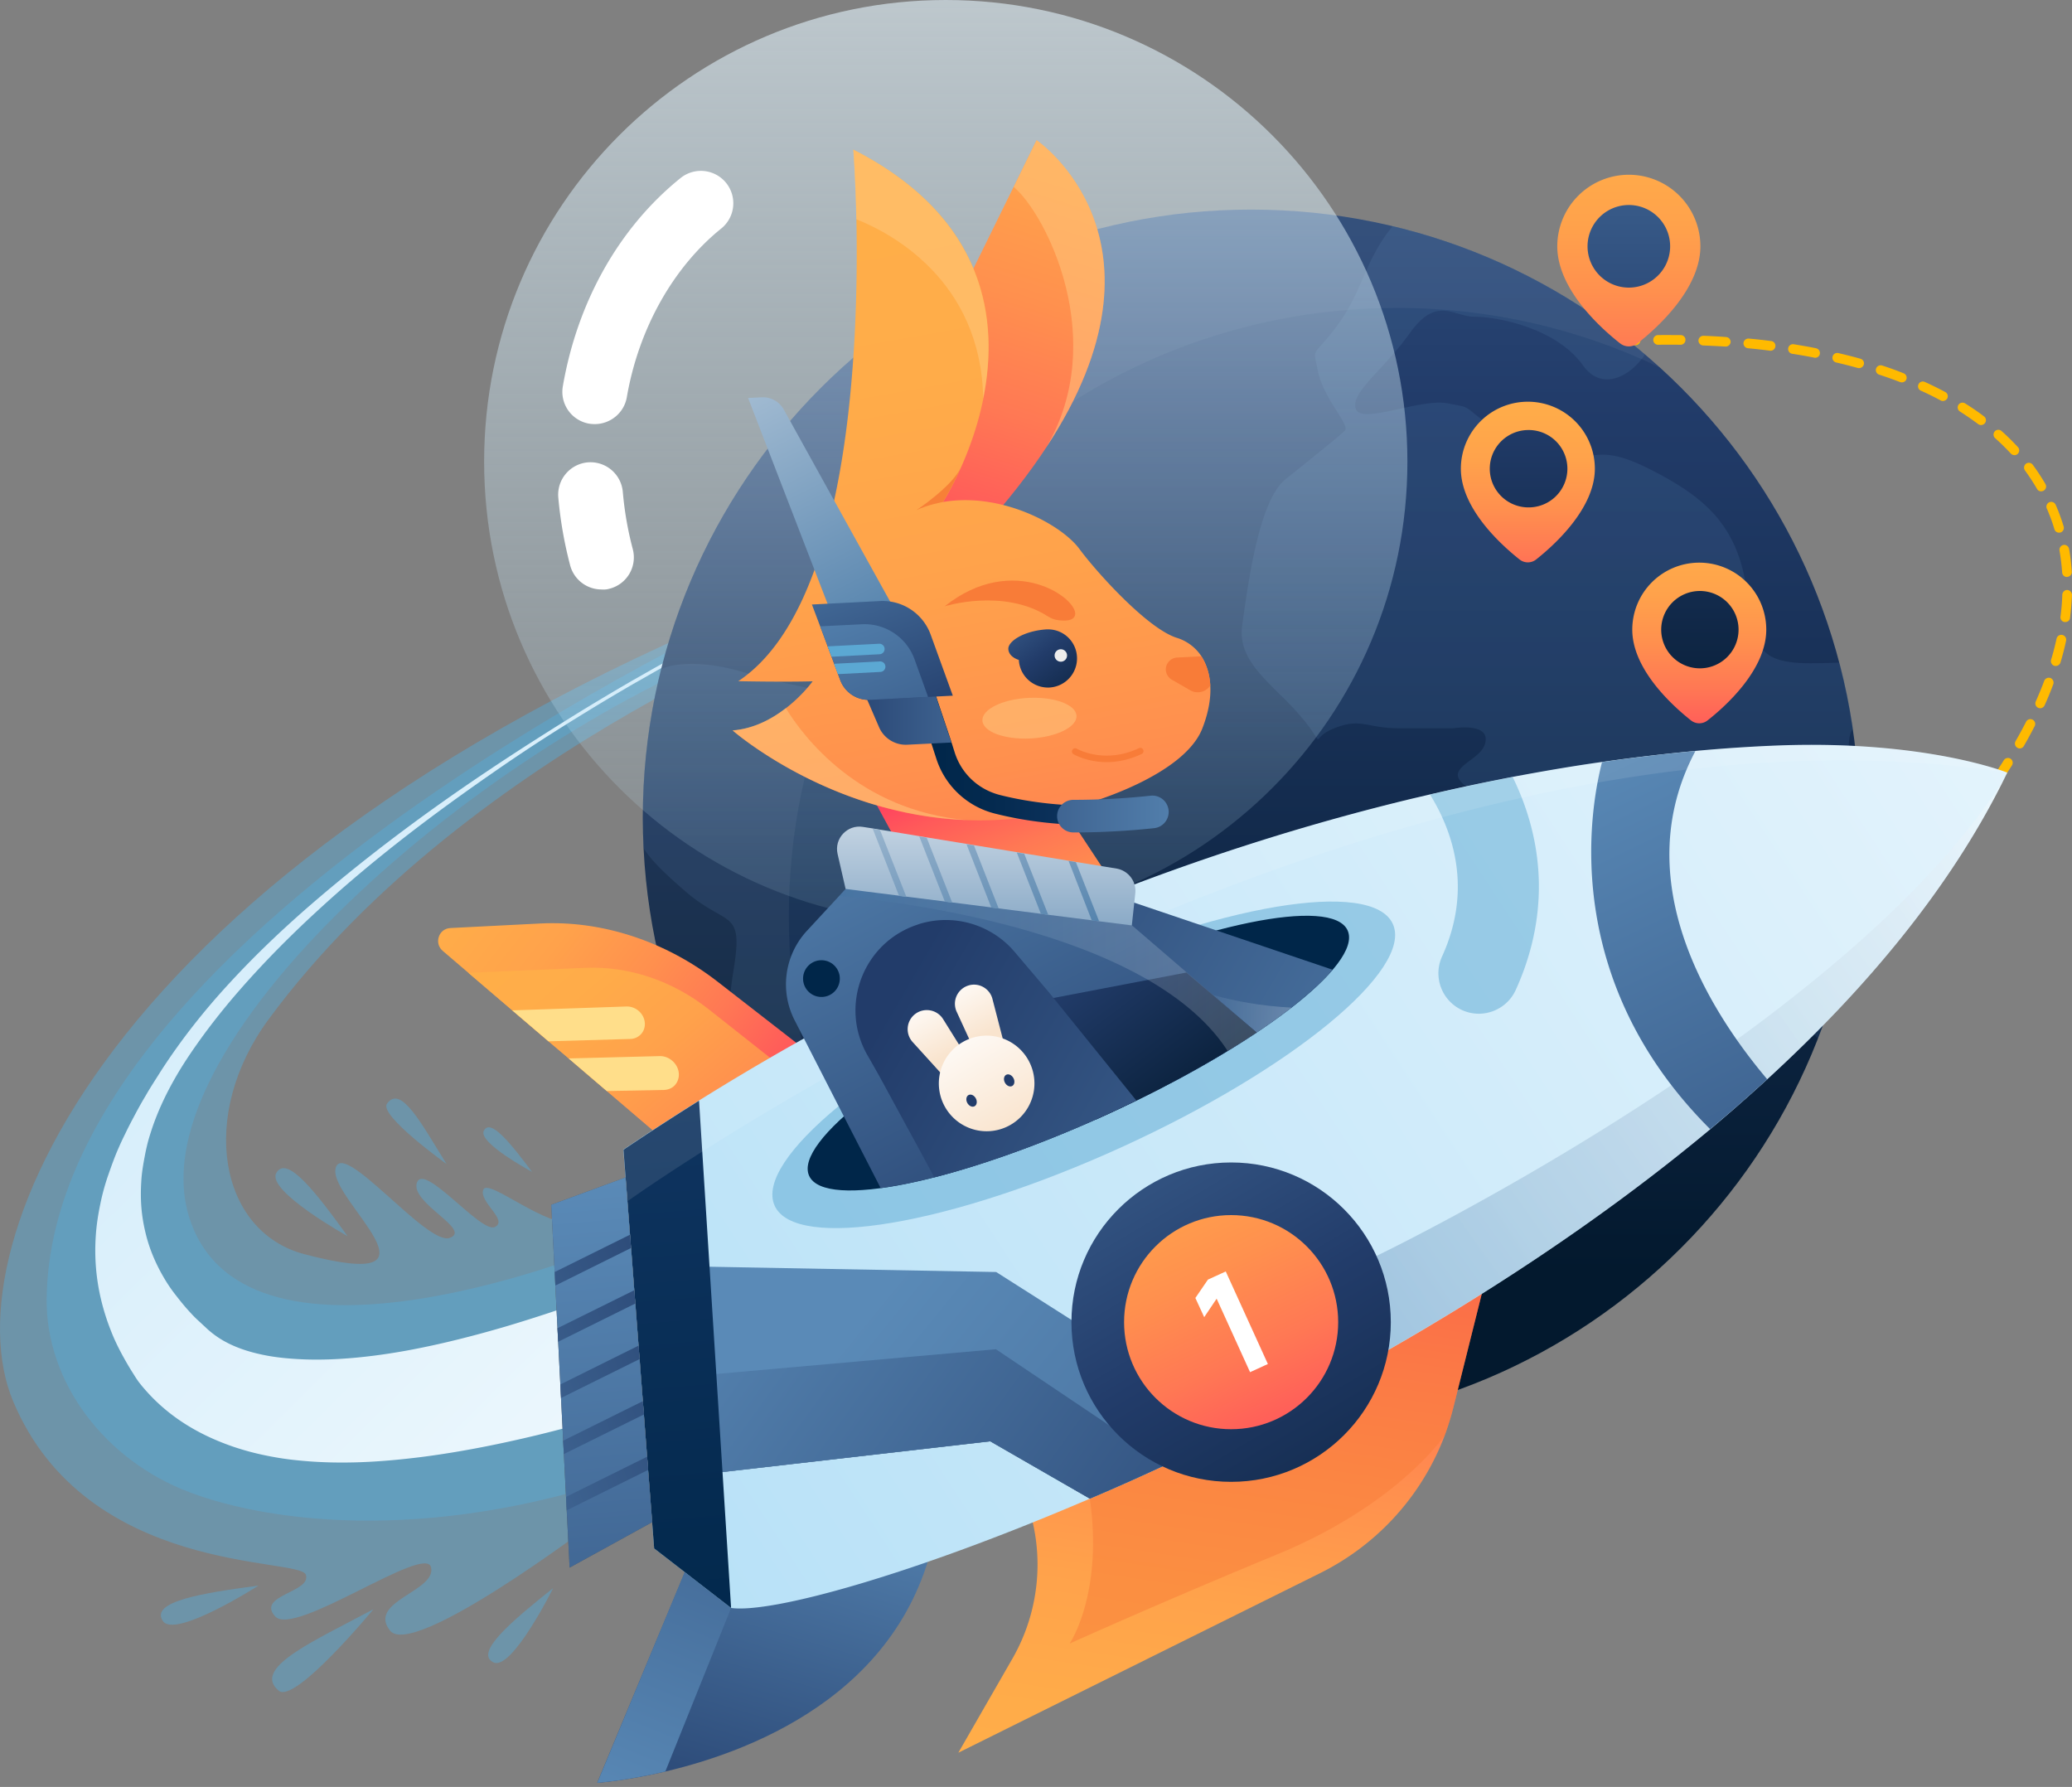 <svg xmlns="http://www.w3.org/2000/svg" width="218" height="188" fill="none"><rect width="100%" height="100%" fill="#808080" stroke="none"/><path fill="#FFBA00" d="M152.769 123.577a.52.52 0 0 1-.479-.32.505.505 0 0 1 .29-.654c.742-.291 1.468-.581 2.195-.886a.52.52 0 0 1 .668.276.52.52 0 0 1-.276.668c-.726.305-1.468.596-2.209.887-.072.014-.131.029-.189.029m4.389-1.802a.49.49 0 0 1-.465-.305.513.513 0 0 1 .262-.669 94 94 0 0 0 2.165-.945.5.5 0 0 1 .669.262.5.5 0 0 1-.262.668c-.726.32-1.453.64-2.18.945a.45.45 0 0 1-.189.044m4.331-1.933a.53.53 0 0 1-.465-.291.506.506 0 0 1 .247-.668c.712-.335 1.439-.669 2.137-1.003a.527.527 0 0 1 .683.232.527.527 0 0 1-.233.683c-.712.335-1.439.683-2.151 1.018-.072.014-.145.029-.218.029m4.288-2.049a.5.5 0 0 1-.451-.277c-.131-.247-.014-.552.233-.683.712-.348 1.409-.712 2.107-1.061a.508.508 0 0 1 .465.902c-.698.363-1.41.712-2.122 1.075a.7.7 0 0 1-.232.044m4.229-2.166a.5.5 0 0 1-.451-.276.503.503 0 0 1 .204-.683c.697-.378 1.395-.741 2.078-1.119a.524.524 0 0 1 .698.203.525.525 0 0 1-.204.698l-2.093 1.134a.7.7 0 0 1-.232.043m4.156-2.282a.48.48 0 0 1-.436-.261.507.507 0 0 1 .189-.698c.683-.392 1.366-.785 2.05-1.192a.513.513 0 0 1 .697.175.514.514 0 0 1-.174.697c-.683.407-1.366.8-2.064 1.192a.47.47 0 0 1-.262.087m4.084-2.412a.51.51 0 0 1-.436-.247.505.505 0 0 1 .175-.698 66 66 0 0 0 2.005-1.25.514.514 0 0 1 .698.16.513.513 0 0 1-.16.698c-.669.421-1.337.843-2.02 1.264a.6.6 0 0 1-.262.073m4.011-2.543a.5.5 0 0 1-.421-.233.497.497 0 0 1 .145-.698 66 66 0 0 0 1.962-1.322.512.512 0 0 1 .582.843c-.654.45-1.308.886-1.977 1.322a.6.6 0 0 1-.291.088m3.924-2.675a.51.51 0 0 1-.421-.218.523.523 0 0 1 .116-.712c.654-.465 1.294-.915 1.919-1.38a.523.523 0 0 1 .712.101.523.523 0 0 1-.102.712c-.639.466-1.279.931-1.933 1.396a.45.45 0 0 1-.291.101m3.823-2.819a.51.51 0 0 1-.407-.204.497.497 0 0 1 .102-.712 94 94 0 0 0 1.86-1.453.51.51 0 0 1 .712.087.51.51 0 0 1-.087.712c-.611.494-1.25.974-1.875 1.468a.48.48 0 0 1-.305.102m3.72-2.95a.49.49 0 0 1-.392-.19.506.506 0 0 1 .073-.711c.61-.495 1.206-1.018 1.802-1.526a.493.493 0 0 1 .712.058.493.493 0 0 1-.058.712c-.596.508-1.207 1.032-1.817 1.54a.5.5 0 0 1-.32.117m3.59-3.096a.49.49 0 0 1-.378-.174.493.493 0 0 1 .044-.713 94 94 0 0 0 1.729-1.598.504.504 0 0 1 .698.727 63 63 0 0 1-1.759 1.613.44.44 0 0 1-.334.145m3.444-3.27a.5.5 0 0 1-.363-.145.49.49 0 0 1 0-.712 60 60 0 0 0 1.657-1.686.505.505 0 0 1 .727.697c-.538.567-1.105 1.134-1.672 1.7a.45.45 0 0 1-.349.146m3.285-3.43a.49.49 0 0 1-.334-.13.504.504 0 0 1-.029-.713c.523-.581 1.061-1.177 1.555-1.773a.507.507 0 0 1 .712-.058.51.51 0 0 1 .058.712 61 61 0 0 1-1.584 1.788.47.47 0 0 1-.378.174m3.081-3.604a.46.46 0 0 1-.32-.116.506.506 0 0 1-.072-.713c.494-.624.988-1.25 1.438-1.86a.51.51 0 0 1 .814.61 55 55 0 0 1-1.468 1.89.49.49 0 0 1-.392.189m2.834-3.808a.53.53 0 0 1-.291-.087.514.514 0 0 1-.131-.712c.451-.654.887-1.308 1.294-1.962a.513.513 0 0 1 .698-.16.513.513 0 0 1 .159.698c-.421.654-.857 1.337-1.322 1.99a.45.45 0 0 1-.407.233m2.543-3.996a.5.5 0 0 1-.247-.073.506.506 0 0 1-.189-.698c.393-.683.771-1.38 1.119-2.064a.508.508 0 0 1 .901.466c-.363.697-.741 1.41-1.148 2.107a.51.51 0 0 1-.436.261m2.151-4.23a.5.5 0 0 1-.203-.043.505.505 0 0 1-.262-.669c.32-.727.625-1.453.887-2.165a.524.524 0 0 1 .654-.306.525.525 0 0 1 .305.655 35 35 0 0 1-.916 2.223.52.52 0 0 1-.465.305m1.643-4.447c-.044 0-.102 0-.146-.014a.52.52 0 0 1-.349-.64c.233-.756.422-1.511.582-2.252a.514.514 0 0 1 1.002.218c-.159.77-.363 1.554-.595 2.325a.53.53 0 0 1-.494.363m1.002-4.621h-.072a.497.497 0 0 1-.436-.567 22 22 0 0 0 .189-2.311c.014-.276.261-.509.523-.494a.525.525 0 0 1 .494.523 28 28 0 0 1-.204 2.412c-.014.248-.232.436-.494.436m.175-4.738a.51.51 0 0 1-.509-.48 24 24 0 0 0-.276-2.296.52.52 0 0 1 .407-.596.52.52 0 0 1 .596.407c.145.785.232 1.599.29 2.412a.506.506 0 0 1-.479.538c-.015.015-.029.015-.029.015m-.843-4.666a.5.5 0 0 1-.48-.363q-.24-.828-.567-1.613a6 6 0 0 0-.232-.552.51.51 0 0 1 .261-.669.513.513 0 0 1 .669.262c.087.189.16.392.247.581.218.552.422 1.134.596 1.7a.52.52 0 0 1-.334.64c-.058.014-.102.014-.16.014m-1.875-4.345a.48.48 0 0 1-.436-.262 23 23 0 0 0-1.264-1.932.523.523 0 0 1 .101-.713.523.523 0 0 1 .712.102c.48.654.931 1.337 1.337 2.035a.505.505 0 0 1-.188.697.6.6 0 0 1-.262.073m-2.805-3.808a.55.55 0 0 1-.378-.16 25 25 0 0 0-1.657-1.627.506.506 0 0 1-.043-.712.506.506 0 0 1 .712-.044c.61.538 1.192 1.119 1.729 1.7a.504.504 0 0 1-.029.713.46.46 0 0 1-.334.13m-88.334-.988a.52.52 0 0 1-.479-.32.504.504 0 0 1 .291-.654c.741-.29 1.482-.566 2.223-.843a.5.5 0 0 1 .654.306.5.5 0 0 1-.305.654c-.741.276-1.468.552-2.209.843-.044 0-.116.014-.175.014m4.448-1.657a.52.52 0 0 1-.48-.334.51.51 0 0 1 .305-.654c.756-.262 1.497-.538 2.253-.785a.5.5 0 0 1 .639.32.497.497 0 0 1-.319.64c-.742.26-1.483.508-2.238.784a.5.5 0 0 1-.16.03m80.369-.523a.48.48 0 0 1-.305-.102c-.611-.45-1.25-.9-1.919-1.322a.513.513 0 0 1-.159-.698.51.51 0 0 1 .697-.16c.698.436 1.366.887 1.991 1.366.233.175.276.48.102.713a.53.53 0 0 1-.407.203m-75.879-1.017a.5.5 0 0 1-.479-.35.51.51 0 0 1 .32-.639c.755-.247 1.511-.494 2.267-.726a.51.51 0 0 1 .639.334.52.52 0 0 1-.334.64c-.756.232-1.497.48-2.253.726-.058 0-.116.015-.16.015m4.535-1.41a.53.53 0 0 1-.494-.363.5.5 0 0 1 .349-.625c.77-.233 1.526-.45 2.281-.654a.51.51 0 0 1 .625.349.51.51 0 0 1-.349.624l-2.267.654c-.058 0-.102.015-.145.015m67.333-.102a.43.43 0 0 1-.233-.058 31 31 0 0 0-2.093-1.032.5.5 0 0 1-.247-.668.5.5 0 0 1 .669-.247c.741.334 1.468.697 2.151 1.06.247.131.334.437.203.684a.55.55 0 0 1-.45.261M141.651 41a.51.51 0 0 1-.13-1.003c.77-.204 1.54-.407 2.31-.596a.495.495 0 0 1 .611.378.495.495 0 0 1-.378.61c-.756.189-1.526.393-2.296.596-.029.014-.073.014-.117.014m58.453-.77c-.058 0-.116-.015-.189-.03a44 44 0 0 0-2.209-.785.51.51 0 0 1-.319-.64.51.51 0 0 1 .639-.319c.77.247 1.526.523 2.253.814a.504.504 0 0 1 .29.654.51.51 0 0 1-.465.305m-53.846-.379a.51.51 0 0 1-.494-.392.506.506 0 0 1 .378-.61c.77-.175 1.555-.35 2.325-.524a.515.515 0 0 1 .611.393.514.514 0 0 1-.393.61q-1.155.24-2.31.523zm4.637-1.003a.5.5 0 0 1-.495-.406.5.5 0 0 1 .393-.596c.785-.16 1.555-.306 2.34-.45a.52.52 0 0 1 .596.406.51.51 0 0 1-.407.596c-.771.145-1.541.29-2.326.45zm44.704-.116c-.044 0-.087 0-.131-.014a52 52 0 0 0-2.281-.582.505.505 0 0 1-.378-.61.505.505 0 0 1 .61-.378c.785.19 1.57.378 2.325.596a.5.5 0 0 1 .349.625.53.53 0 0 1-.494.363m-40.039-.74a.49.49 0 0 1-.494-.422.51.51 0 0 1 .421-.582c.785-.13 1.57-.261 2.354-.378a.51.51 0 0 1 .582.422.51.51 0 0 1-.422.581c-.77.116-1.555.233-2.34.363-.043.015-.072.015-.101.015m35.417-.35c-.029 0-.058 0-.101-.014a55 55 0 0 0-2.326-.407.508.508 0 0 1 .16-1.003c.785.13 1.584.262 2.355.422.276.058.45.32.407.595a.49.49 0 0 1-.495.407m-30.723-.349a.53.53 0 0 1-.509-.436.5.5 0 0 1 .436-.566c.8-.102 1.584-.204 2.369-.291a.52.52 0 0 1 .567.45.52.52 0 0 1-.45.567c-.785.087-1.556.19-2.34.291-.029-.015-.044-.015-.073-.015m26.044-.392h-.058a61 61 0 0 0-2.34-.261.527.527 0 0 1-.465-.553.527.527 0 0 1 .552-.465c.799.073 1.599.16 2.369.262.276.029.479.29.436.566a.5.5 0 0 1-.494.451m-21.321-.13a.52.52 0 0 1-.508-.466.506.506 0 0 1 .465-.552c.785-.073 1.584-.145 2.369-.204.29-.029.523.19.537.465a.504.504 0 0 1-.465.538c-.784.058-1.569.131-2.354.204-.015.014-.029.014-.044.014m16.597-.306h-.029a116 116 0 0 0-2.354-.116.525.525 0 0 1-.494-.523.525.525 0 0 1 .523-.495c.799.03 1.613.073 2.383.131a.515.515 0 0 1 .48.538.53.53 0 0 1-.509.465m-11.859-.044a.509.509 0 0 1-.029-1.017c.785-.044 1.599-.072 2.384-.102.29 0 .508.218.523.494.014.277-.218.51-.494.524-.785.029-1.57.058-2.355.101zm7.107-.145a65 65 0 0 0-2.369 0 .506.506 0 0 1-.509-.508c0-.277.218-.51.509-.51.799-.014 1.599 0 2.384 0 .276 0 .508.233.494.51a.515.515 0 0 1-.509.508"/><path fill="#5BA8D3" d="M88.707 64.194s-39.182 14.242-60.415 43.004c-7.47 10.115-5.262 22.381 3.735 24.75 16 4.2 2.616-5.697 3.27-8.982.654-3.299 9.62 8.139 12.019 7.267 2.398-.857-4.23-3.706-3.445-5.828s6.758 5.407 8.197 4.68-1.715-2.645-1.22-3.924c.493-1.279 6.728 4.156 9.838 3.488l1.599 31.683s-18.879 14.286-21.262 11.205c-2.384-3.081 4.897-4.113 4.33-6.642-.566-2.529-14.402 7.398-16.407 5.159s3.88-2.528 3.226-4.389c-.654-1.86-23.108.117-30.796-18.254-6.802-16.262 10.086-57.915 85.18-86.545 27.09-10.334 2.15 3.328 2.15 3.328" opacity=".5"/><path fill="#5BA8D3" d="M19.935 128.155c6.06 18.806 44.268 2.819 44.268 2.819l.407 4.709 1.105 12.775 2.456 6.002c-21.96 8.052-39.56 5.828-48.28 2.515-8.88-3.372-15.07-11.555-14.984-20.318.436-39.85 77.783-74.265 77.783-74.265l-.567 4.069c-29.168 9.68-68.248 42.888-62.188 61.694" opacity=".5"/><path fill="url(#a)" d="m71.674 69.135-.087.044-.16.087-.32.174-.64.349-1.278.712-2.558 1.453c-1.7.989-3.372 1.977-5.043 3.009a220 220 0 0 0-4.97 3.125 190 190 0 0 0-4.87 3.284c-6.437 4.462-12.687 9.214-18.427 14.519-2.878 2.645-5.625 5.421-8.183 8.357a72 72 0 0 0-3.648 4.534c-1.148 1.57-2.238 3.154-3.182 4.84-.945 1.671-1.759 3.429-2.355 5.232-.145.45-.29.901-.407 1.351-.116.465-.218.916-.305 1.381-.174.915-.334 1.831-.378 2.747-.058.915-.058 1.831.015 2.717.072.887.218 1.759.421 2.602.393 1.686 1.061 3.241 1.875 4.65a16 16 0 0 0 1.38 2.035c.495.64 1.018 1.279 1.585 1.875.276.305.581.596.887.872l.828.77a9.8 9.8 0 0 0 1.599 1.163c1.148.668 2.5 1.148 3.982 1.468 1.482.334 3.095.479 4.767.537 3.342.102 6.918-.276 10.493-.915 3.59-.654 7.194-1.57 10.783-2.631a164 164 0 0 0 10.74-3.633c.146-.058.277-.116.422-.16l1.105 12.775a171 171 0 0 1-9.186 2.514c-3.982.959-8.022 1.773-12.193 2.311-4.171.523-8.458.814-12.95.363a31 31 0 0 1-3.386-.508 28 28 0 0 1-3.43-.916c-2.267-.77-4.563-1.875-6.612-3.459a19 19 0 0 1-2.834-2.689 14 14 0 0 1-.61-.755c-.16-.233-.32-.465-.466-.712a31 31 0 0 1-.886-1.468c-.567-1.003-1.09-2.02-1.511-3.11a24 24 0 0 1-1.047-3.299 22.3 22.3 0 0 1-.552-6.773c.072-1.105.247-2.195.465-3.255a23.5 23.5 0 0 1 .843-3.082c.349-1.002.697-1.976 1.119-2.921q.304-.698.654-1.395c.218-.465.45-.916.683-1.366.48-.901.945-1.788 1.468-2.645.494-.872 1.046-1.701 1.57-2.543 2.15-3.343 4.621-6.468 7.295-9.36 2.674-2.907 5.537-5.624 8.502-8.197 5.959-5.144 12.266-9.839 18.792-14.199a259 259 0 0 1 4.927-3.212 357 357 0 0 1 4.985-3.124 289 289 0 0 1 5.057-3.009L69 70.196l1.293-.712.64-.349.32-.174.16-.088.087-.043c-.044-.117.014-.058.072.043l-.043-.101c.058-.073.29.625.145.363"/><path fill="#5BA8D3" d="M39.293 169.299s-8.269 10.013-9.97 8.574c-2.833-2.369 3.518-5.13 9.97-8.574M46.982 122.458s-7.165-5.13-6.264-6.351c1.468-2.035 3.634 2.136 6.264 6.351M27.201 166.813s-8.807 5.639-10.071 3.721c-1.352-2.049 4.156-2.936 10.071-3.721M55.978 123.286s-5.726-3.066-5.072-4.331c.698-1.351 2.849 1.366 5.072 4.331M58.201 167.075s-4.345 8.749-6.278 7.819c-2.064-.988 1.918-4.345 6.278-7.819M36.576 130.059s-8.532-4.753-7.514-6.642c1.09-2.006 4.258 2.122 7.513 6.642" opacity=".5"/><path fill="url(#b)" d="M131.625 150.028c35.34 0 63.99-28.65 63.99-63.99s-28.65-63.99-63.99-63.99-63.99 28.649-63.99 63.99 28.649 63.99 63.99 63.99"/><g opacity=".5"><path fill="url(#c)" d="M191.618 99.96c0 3.982-.567 3.416-1.134 5.697-.334 1.352.131 3.11.8 3.59a63.4 63.4 0 0 0 3.706-14.17c-1.134.494-3.372 1.89-3.372 4.883" opacity=".5"/><path fill="url(#d)" d="M90.262 122.167c.567-1.715-.567-3.415 0-4.549.567-1.133.567.567 2.282 1.134s1.133-2.849 2.848-5.697c1.715-2.849 2.282-7.398 4.549-7.398s7.397.567 7.397-2.848 0-7.964 1.715-9.68c1.715-1.714 3.983-3.981 4.549-5.696s-5.13-.567-8.545-3.416c-3.416-2.848-3.982-2.848-5.697-2.281s-3.416-5.13-8.546-7.398-8.545-2.282-11.96-3.415c-2.995-1.003-6.86-1.555-9.302-.538a63.9 63.9 0 0 0-1.933 15.652c0 1.061.029 2.122.073 3.169.857 1.322 1.99 2.456 4.33 4.49 4.55 3.983 6.264 1.715 5.13 8.546-.682 4.099-.755 10.232-1.554 14.737a65 65 0 0 0 6.365 9.418c.335-.582.8-1.061 1.454-1.381 2.296-1.148 6.278-1.148 6.845-2.849" opacity=".5"/><path fill="url(#e)" d="M190.469 69.775c-6.264 0-5.697-2.282-6.831-8.546-1.133-6.264-4.549-9.112-10.246-11.961s-6.264-.567-10.246-.567-1.715-.567-5.697-3.415c-3.982-2.849-2.282-2.282-5.13-2.849-2.849-.566-9.112 2.282-9.679.567s2.848-3.982 5.697-7.964c2.848-3.982 4.549-1.715 6.83-1.715 2.282 0 8.546 1.134 11.395 5.13 1.962 2.747 4.985 1.177 6.511-1.177a63.6 63.6 0 0 0-26.538-13.487c-2.82 3.372-3.183 6.744-5.596 10.115-2.848 3.982-2.848 2.282-2.281 5.13.566 2.85 3.415 5.698 2.848 6.264-.567.567-3.415 2.849-6.264 5.13-2.848 2.282-3.982 11.395-4.549 15.377-.566 3.982 3.416 6.264 6.264 9.68s.567 2.28 3.416 1.133c2.848-1.134 3.415 0 6.83 0h5.697s3.416-.567 3.416 1.133-2.282 2.282-2.849 3.416 1.715 2.281 5.13 3.982c3.416 1.715 2.849 9.679 1.715 11.394-1.133 1.715-.567 6.831 2.849 12.528 3.415 5.697 1.715 9.679 2.282 10.246.566.567 1.133-2.849 6.83-2.849s5.13-2.282 6.264-6.831c1.134-4.548 3.415-3.982 1.715-7.964-1.715-3.982 5.13-5.13 6.831-6.264 1.715-1.133 1.38-10.304 6.511-13.72 1.366-.915.494-4.083 1.366-5.028a64 64 0 0 0-1.425-6.961c-.915.044-1.918.073-3.066.073" opacity=".5"/></g><path fill="#fff" d="M82.996 96.385c0-35.345 28.645-63.99 63.99-63.99 9.926 0 19.315 2.252 27.701 6.293-11.365-10.348-26.48-16.655-43.048-16.655-35.345 0-63.99 28.645-63.99 63.99 0 25.419 14.824 47.378 36.289 57.697-12.862-11.699-20.942-28.572-20.942-47.335" opacity=".05"/><path fill="url(#f)" d="M99.506 97.14c26.824 0 48.57-21.745 48.57-48.57S126.33 0 99.506 0s-48.57 21.746-48.57 48.57 21.745 48.57 48.57 48.57"/><path fill="#fff" d="M62.576 44.617c-.19 0-.393-.014-.582-.043a3.4 3.4 0 0 1-2.776-3.939c1.541-8.923 5.93-16.699 12.383-21.902a3.414 3.414 0 0 1 4.796.51 3.414 3.414 0 0 1-.509 4.795c-5.086 4.099-8.705 10.58-9.94 17.76-.291 1.657-1.745 2.82-3.372 2.82m1.584 17.31a3.4 3.4 0 0 0 2.412-4.172 35.4 35.4 0 0 1-1.046-6.016 3.415 3.415 0 0 0-3.691-3.096 3.415 3.415 0 0 0-3.096 3.691 43 43 0 0 0 1.25 7.15 3.41 3.41 0 0 0 3.284 2.53c.305.029.596 0 .887-.088"/><path fill="url(#g)" d="m86.192 111.587-1.642 1.046-13.283 8.473-7.427-6.351-4.011-3.43-2.122-1.773-3.808-3.255-5.42-4.636-1.905-1.628c-.93-.8-.421-2.34.814-2.398l9.476-.48c6.438-.32 13.08 1.817 18.632 6.119z"/><path fill="url(#h)" d="m70.903 120.816 12.267-7.834-8.59-6.787c-3.822-3.023-8.443-4.563-12.949-4.375l-12.353.524z"/><path fill="#FFDE8A" d="M67.835 107.532c.059.465-.087.916-.363 1.235a1.58 1.58 0 0 1-1.177.538l-8.59.247-3.807-3.255 12.005-.407c.959-.029 1.816.697 1.932 1.642M71.412 112.837c.058.494-.087.944-.363 1.279-.277.334-.698.537-1.192.552l-6.017.116-4.011-3.43 9.592-.247c.96-.014 1.86.741 1.99 1.73"/><path fill="url(#i)" d="m157.972 127.835-5.058 20.231a29 29 0 0 1-.915 2.95c-.117.32-.248.654-.378.959a26.72 26.72 0 0 1-12.732 13.531l-38.062 18.893 5.682-9.883c3.895-6.772 3.488-15.231-1.148-21.509-.668-.916-1.148-1.41-1.148-1.41l4.549-2.005 7.034-3.11z"/><path fill="#F87C38" d="m157.971 127.835-5.057 20.231a29 29 0 0 1-.916 2.95c-.145.218-5.101 7.354-17.585 12.499-12.484 5.159-21.597 9.272-21.873 9.403.174-.262 3.517-5.479 2.122-15.26 0 0 .509-10.639 1.104-11.162z" opacity=".5"/><path fill="url(#j)" d="M98.734 159.155C96.32 177.51 79.768 184.079 70 186.375c-4.215.989-7.165 1.192-7.165 1.192l14.214-34.226 5.624 1.512z"/><path fill="url(#k)" d="m82.674 154.853-12.673 31.522c-4.215.989-7.165 1.192-7.165 1.192l14.214-34.226z"/><path fill="url(#l)" d="M211.193 81.285c-.116.218-.218.45-.334.668-5.654 11.424-14.461 22.018-24.939 31.61a192 192 0 0 1-5.988 5.247c-11.467 9.563-24.416 18.007-37.205 25.099a302 302 0 0 1-12.078 6.366c-1.002.494-1.991.988-2.979 1.467-.073.03-.145.073-.218.102-1.569.77-3.125 1.497-4.665 2.209-2.006.93-3.982 1.831-5.93 2.674-.741.32-1.468.64-2.194.945-.262.116-.523.233-.785.334-18.181 7.747-32.686 11.743-36.958 11.162l-8.095-6.264-2.82-36.537-.421-5.421a296 296 0 0 1 7.95-5.159c26.843-16.757 52.944-26.45 75.05-31.77.625-.145 1.249-.29 1.86-.436a228 228 0 0 1 8.691-1.846c3.255-.61 6.38-1.148 9.403-1.57 3.444-.493 6.729-.871 9.824-1.162 3.154-.29 6.119-.48 8.88-.581 15.464-.552 23.951 2.863 23.951 2.863"/><path fill="url(#m)" d="M210.859 81.939c-5.653 11.423-14.46 22.018-24.939 31.61a191 191 0 0 1-6.002 5.246c-11.467 9.563-24.416 18.007-37.205 25.099l2.092-11.757c.015 0 49.167-23.602 66.054-50.198" opacity=".3"/><path fill="#585858" d="M122.786 154.039c-2.005.93-3.982 1.831-5.929 2.674-.741.32-1.468.639-2.195.945l-10.478-6.032-32.41 3.721.35-7.877.116-2.645 32.54-2.878z"/><path fill="url(#n)" d="m130.65 150.26-25.84-16.437-34.154-.625 1.585 11.641-.117 2.645-.348 7.877 32.409-3.72 10.478 6.031c.727-.305 1.454-.625 2.195-.945a334 334 0 0 0 5.93-2.674z"/><path fill="url(#o)" d="M122.786 154.039c-2.005.93-3.982 1.831-5.929 2.674-.741.32-1.468.639-2.195.945l-10.478-6.032-32.41 3.721.35-7.877.116-2.645 32.54-2.878z"/><path fill="url(#p)" d="m76.92 169.168-8.095-6.264-3.227-41.943a291 291 0 0 1 7.95-5.159z"/><path fill="#5B5B5B" d="m68.62 160.143-8.69 4.781-1.933-38.179 7.819-2.877.465 6.031.087 1.133.029.262.087 1.134.247 3.313.087 1.148.03.247.087 1.163.247 3.27.087 1.177.029.233.087 1.177.247 3.256.102 1.191.014.204.088 1.206.247 3.241.101 1.206v.189l.102 1.221z"/><path fill="url(#q)" d="m68.62 160.143-8.69 4.781-1.933-38.179 7.819-2.877.465 6.031.087 1.133.029.262.087 1.134.247 3.313.087 1.148.03.247.087 1.163.247 3.27.087 1.177.029.233.087 1.177.247 3.256.102 1.191.014.204.088 1.206.247 3.241.101 1.206v.189l.102 1.221z"/><path fill="url(#r)" d="m66.399 131.294-7.965 3.953-.072-1.424 7.92-3.924.088 1.133z"/><path fill="url(#s)" d="m66.848 137.137-8.124 4.025-.073-1.424 8.08-3.997.088 1.148z"/><path fill="url(#t)" d="m67.3 142.979-8.27 4.098-.072-1.424 8.226-4.084.087 1.177z"/><path fill="url(#u)" d="m67.75 148.807-8.429 4.171-.072-1.41 8.386-4.156.101 1.191z"/><path fill="url(#v)" d="m68.186 154.649-8.56 4.244-.072-1.41 8.53-4.229.102 1.206z"/><path fill="url(#w)" d="M129.53 155.899c9.278 0 16.8-7.522 16.8-16.8s-7.522-16.801-16.8-16.801-16.801 7.522-16.801 16.801 7.522 16.8 16.801 16.8"/><path fill="url(#x)" d="M129.53 150.362c6.221 0 11.263-5.043 11.263-11.264s-5.042-11.263-11.263-11.263-11.263 5.043-11.263 11.263c0 6.221 5.042 11.264 11.263 11.264"/><path fill="#fff" d="m131.522 144.36-3.517-7.732-1.308 1.947-.93-2.02 1.322-1.933 1.875-.857 4.433 9.737z"/><path fill="url(#y)" d="M185.935 113.549a191 191 0 0 1-6.003 5.246c-15.725-15.681-12.702-33.47-11.379-38.615 3.444-.494 6.729-.886 9.824-1.162-7.179 13.516 1.337 27.163 7.558 34.531"/><path fill="#5BA8D3" d="M159.468 104.16c-.683 1.497-2.122 2.398-3.662 2.486a4.3 4.3 0 0 1-1.977-.378 4.26 4.26 0 0 1-2.107-5.639c3.284-7.194 1.061-13.284-1.264-17.033a228 228 0 0 1 8.69-1.846l.131.261c3.445 7.224 3.503 14.883.189 22.149" opacity=".5"/><path fill="#fff" d="M211.194 81.285C143.919 70.952 66.645 125.902 66.02 126.382l-.421-5.421a291 291 0 0 1 7.95-5.159c26.842-16.757 52.944-26.451 75.049-31.77.625-.146 1.25-.291 1.861-.436a228 228 0 0 1 8.691-1.846c3.255-.61 6.38-1.148 9.403-1.57 3.444-.494 6.729-.872 9.824-1.162 3.154-.291 6.119-.48 8.88-.582 15.449-.567 23.937 2.849 23.937 2.849" opacity=".1"/><path fill="url(#z)" d="m94.973 89.729 22.294 3.488-8.124-12.31-19.315-.668z"/><path fill="url(#A)" d="M110.088 47.059c-1.832 2.79-4.128 5.755-7.02 8.909l-12.542-1.744 11.205-24.576 4.912-9.984 2.413-4.913c.014 0 15.405 10.42 1.032 32.308"/><path fill="url(#B)" d="M127.339 72.143c.072 1.308-.189 2.834-.843 4.506-1.962 4.985-11.947 7.819-11.947 7.819a36.8 36.8 0 0 1-12.862 1.816c-14.49-.552-24.605-9.432-24.605-9.432 2.238-.174 4.157-1.22 5.596-2.34 1.773-1.366 2.82-2.834 2.82-2.834-3.184.088-7.82-.014-7.82-.014 11.758-7.834 12.688-35.302 12.426-48.6-.087-4.461-.32-7.324-.32-7.324q2.42 1.242 4.36 2.615c9.985 7.05 10.755 16.38 9.316 23.56-.581 2.906-1.54 5.464-2.398 7.368-.988 2.209-1.846 3.531-1.846 3.531 6.105-1.046 12.412 2.34 14.33 4.912 1.904 2.573 7.209 8.415 10.261 9.374a4.78 4.78 0 0 1 2.601 1.948c.524.828.872 1.875.931 3.095"/><path fill="#F15A24" d="M101.048 49.283c-.988 2.209-1.846 3.531-1.846 3.531s-1.613.29-2.79.858c0 .014 3.662-2.427 4.636-4.39" opacity=".5"/><path fill="#FFCA83" d="M103.446 41.914c-.233-12.542-9.883-17.47-13.356-18.85-.088-4.462-.32-7.325-.32-7.325 14.097 7.209 15.303 18.065 13.676 26.175M110.087 47.059c6.628-11.307 0-24.503-3.43-27.395l2.413-4.913s15.391 10.42 1.017 32.308" opacity=".5"/><path fill="#F87C38" d="M99.39 63.787s6.147-1.933 10.842 1.046c.319.204.683.363 1.06.407.611.087 1.643.145 1.817-.523.422-1.686-6.453-6.715-13.72-.93"/><path fill="url(#C)" d="M110.347 66.214h-.247c-2.398.16-4.054 1.264-4.011 2.064.044.871 1.105 1.148 1.105 1.148a3.07 3.07 0 0 0 3.212 2.906 3.07 3.07 0 0 0 2.906-3.212 3.045 3.045 0 0 0-2.965-2.906"/><path fill="#EDEDED" d="M111.612 69.615a.654.654 0 1 0 0-1.309.654.654 0 0 0 0 1.309"/><path fill="#F87C38" d="M116.437 80.18c-2.035 0-3.401-.784-3.488-.828-.16-.102-.218-.305-.117-.465.102-.16.306-.218.465-.116.044.029 2.922 1.656 6.526-.058a.323.323 0 0 1 .45.16.323.323 0 0 1-.159.45c-1.352.64-2.616.857-3.677.857M127.338 72.143l-.13.146a1.58 1.58 0 0 1-1.977.334l-1.947-1.12a1.29 1.29 0 0 1-.625-1.016 1.26 1.26 0 0 1 1.177-1.308l2.558-.131c.537.828.886 1.874.944 3.095"/><path fill="#FFCA83" d="M108.42 77.69c2.733-.138 4.901-1.205 4.841-2.384s-2.324-2.021-5.057-1.883-4.901 1.206-4.842 2.384 2.324 2.022 5.058 1.883" opacity=".5"/><path fill="url(#D)" d="M120.594 85.412a1.015 1.015 0 0 1-.901 1.12c-.916.101-1.788.16-2.645.203-5.319.276-9.577-.436-12.339-1.134a8.7 8.7 0 0 1-6.206-5.813l-.508-1.57-1.38-4.33a1.02 1.02 0 0 1 .668-1.28c.392-.13.814 0 1.09.306l1.686 5.014.058.189.334 1.06c.712 2.224 2.485 3.881 4.752 4.462 3.052.77 7.994 1.54 14.272.872a1.003 1.003 0 0 1 1.119.901"/><path fill="url(#E)" d="M116.961 87.476a75 75 0 0 1-4.026.102c-.944 0-1.715-.77-1.715-1.715s.771-1.715 1.715-1.715c2.675 0 5.407-.145 8.125-.436a1.715 1.715 0 0 1 1.889 1.526 1.715 1.715 0 0 1-1.526 1.89 77 77 0 0 1-4.462.348"/><path fill="url(#F)" d="m100.102 78.117-4.65.232a3.07 3.07 0 0 1-2.965-1.846l-1.38-3.197 7.033-1.017.204.61 1.686 5.014z"/><path fill="url(#G)" d="M87.488 64.6 78.71 41.87l1.453-.072a2.5 2.5 0 0 1 2.296 1.279l11.976 21.625z"/><path fill="url(#H)" d="m100.248 73.19-8.69.436a3.19 3.19 0 0 1-3.155-2.078l-2.107-5.64-.872-2.31 7.165-.364a5.38 5.38 0 0 1 5.334 3.547z"/><path fill="url(#I)" d="m97.646 73.32-6.09.306a3.19 3.19 0 0 1-3.153-2.079l-.233-.639-.407-1.09-.276-.741-.407-1.09-.784-2.093 4.374-.218a5.59 5.59 0 0 1 5.552 3.692z"/><path fill="#5BA8D3" d="M93.069 68.248a.553.553 0 0 1-.523.582l-5.058.261-.407-1.09 5.421-.276a.55.55 0 0 1 .567.523M93.155 70.109a.553.553 0 0 1-.523.581l-4.476.233-.407-1.09 4.825-.247a.553.553 0 0 1 .581.523"/><path fill="#FFCA83" d="M101.687 86.27c-14.49-.552-24.605-9.432-24.605-9.432 2.238-.175 4.157-1.221 5.596-2.34 1.816 2.98 7.659 10.769 19.009 11.772" opacity=".5"/><path fill="#5BA8D3" d="M117.978 120.703c17.959-8.187 30.747-18.708 28.563-23.499-2.184-4.79-18.514-2.038-36.472 6.149-17.96 8.187-30.747 18.708-28.563 23.499s18.513 2.038 36.472-6.149" opacity=".5"/><path fill="#002649" d="M116.411 117.273c15.644-7.131 27.003-15.814 25.372-19.392-1.632-3.579-15.636-.699-31.28 6.433S83.5 120.128 85.132 123.707c1.631 3.578 15.635.698 31.279-6.434"/><path fill="url(#J)" d="M140.214 102.024c-1.032 1.206-2.5 2.558-4.331 3.982-1.962 1.526-4.331 3.139-7.034 4.767a116 116 0 0 1-5.654 3.183c-2.238-3.706-5.45-9.185-7.106-12.034a376 376 0 0 0-1.09-1.86l1.918-5.915z"/><path fill="url(#K)" d="M135.883 106.006c-1.962 1.526-4.331 3.139-7.034 4.767-1.497-.61-2.572-1.046-2.572-1.046l-1.25-5.944s4.2 1.889 10.856 2.223" opacity=".2"/><path fill="url(#L)" d="M132.207 108.622c-.96.64-1.977 1.294-3.053 1.933-.392.233-.784.48-1.191.712-.146.087-.276.16-.422.247-.407.233-.828.48-1.235.712-.189.102-.378.218-.567.32-.407.218-.814.451-1.235.683-.364.204-.741.393-1.119.596-.393.218-.8.422-1.206.64-.204.101-.407.218-.625.319a142 142 0 0 1-5.145 2.486c-.393.174-.77.348-1.148.523-8.778 3.909-16.96 6.453-22.6 7.208l-3.88-7.557-5.174-10.101a8.3 8.3 0 0 1 1.279-9.403l3.415-3.691.654-.712 2.689-2.675 27.453 6.482 2.776 2.384 2.965 2.543z"/><path fill="url(#M)" d="M132.206 108.622a100 100 0 0 1-4.244 2.66c-.145.087-.276.16-.421.247-.407.232-.829.479-1.236.712-.189.102-.378.218-.566.32-.407.218-.814.45-1.236.683-.363.203-.741.392-1.119.596-.407.218-.799.421-1.206.639-.204.102-.407.218-.625.32a142 142 0 0 1-5.145 2.485c-.392.174-.77.349-1.148.523-2.689-1.686-4.898-3.095-4.912-3.197-.029-.233-.48-9.432-.48-9.432l14.955-2.863z"/><path fill="url(#N)" d="M132.207 108.622a69 69 0 0 1-3.052 1.933c-7.994-12.368-33.529-15.609-40.853-16.292l.653-.712 2.69-2.674 27.453 6.482 2.776 2.383 2.964 2.544z" opacity=".2"/><path fill="url(#O)" d="m119.445 93.987-.363 3.372-3.444-.436-.771-.102-4.578-.581-.77-.102-4.433-.567-.77-.102-4.113-.523-.77-.102-4.055-.508-.77-.102-5.639-.712-.843-3.677c-.378-1.628 1.032-3.125 2.674-2.849l1.032.16.785.131 4.127.683.785.131 4.186.683.785.13 4.505.742.785.13 4.665.771.785.131 4.287.698c1.206.232 2.064 1.366 1.918 2.601"/><path fill="url(#P)" d="m95.365 94.365-.77-.102-2.776-7.078.77.131z"/><path fill="url(#Q)" d="m100.189 94.976-.77-.102L96.716 88l.784.13z"/><path fill="url(#R)" d="m105.074 95.586-.77-.087-2.616-6.686.784.131z"/><path fill="url(#S)" d="m110.29 96.254-.77-.101-2.544-6.468.785.131z"/><path fill="url(#T)" d="m115.639 96.923-.771-.087-2.441-6.264.77.13z"/><path fill="url(#U)" d="M119.562 115.787c-1.018.494-2.078.988-3.139 1.483-1.367.624-2.733 1.22-4.07 1.773-5.115 2.121-9.926 3.764-14.053 4.825-.48-.901-1.134-2.108-1.89-3.503-1.017-1.86-2.209-4.055-3.4-6.249-.538-.988-1.12-2.02-1.716-3.052-3.051-5.261-.45-11.99 5.349-13.821l.014-.015a9.5 9.5 0 0 1 10.086 2.907l3.59 4.229z"/><path fill="url(#V)" d="m102.47 112.415-2.325 1.759-4.128-4.549a2.01 2.01 0 0 1 .276-2.95 2.024 2.024 0 0 1 2.922.523z"/><path fill="url(#W)" d="m103.211 112.009 2.747-.974-1.541-5.944c-.291-1.134-1.511-1.788-2.616-1.381a2.01 2.01 0 0 0-1.148 2.732z"/><path fill="url(#X)" d="M103.807 119.014a5.029 5.029 0 1 0 0-10.058 5.029 5.029 0 0 0 0 10.058"/><path fill="#223C6A" d="M102.538 116.383c.247-.134.305-.505.129-.83-.175-.325-.518-.48-.765-.347-.247.134-.305.505-.13.83.176.325.518.48.766.347M106.496 114.252c.248-.133.306-.505.13-.83-.175-.325-.518-.48-.765-.346-.247.133-.305.505-.13.83.176.325.518.48.765.346"/><path fill="#002649" d="M86.382 104.887a1.933 1.933 0 1 0 0-3.865 1.933 1.933 0 0 0 0 3.865"/><path fill="url(#Y)" d="M167.798 49.312a7.046 7.046 0 0 0-7.049-7.05 7.045 7.045 0 0 0-7.048 7.05c0 4.214 4.287 8.051 6.176 9.548a1.4 1.4 0 0 0 1.744 0c1.89-1.497 6.177-5.348 6.177-9.548"/><path fill="url(#Z)" d="M160.749 53.38a4.07 4.07 0 1 0 0-8.138 4.07 4.07 0 0 0 0 8.139"/><path fill="url(#aa)" d="M178.902 25.913a7.53 7.53 0 0 0-7.529-7.528 7.53 7.53 0 0 0-7.528 7.528c0 4.505 4.578 8.618 6.598 10.202a1.486 1.486 0 0 0 1.86 0c2.02-1.584 6.599-5.697 6.599-10.202"/><path fill="url(#ab)" d="M171.374 30.258a4.345 4.345 0 1 0 0-8.69 4.345 4.345 0 0 0 0 8.69"/><path fill="url(#ac)" d="M185.834 66.243a7.046 7.046 0 0 0-7.049-7.049 7.046 7.046 0 0 0-7.049 7.049c0 4.215 4.288 8.051 6.177 9.548a1.4 1.4 0 0 0 1.744 0c1.889-1.482 6.177-5.334 6.177-9.548"/><path fill="url(#ad)" d="M178.785 70.312a4.069 4.069 0 1 0 0-8.137 4.069 4.069 0 0 0 0 8.137"/><defs><linearGradient id="a" x1="113.31" x2="-37.545" y1="178.048" y2="25.861" gradientUnits="userSpaceOnUse"><stop stop-color="#fff"/><stop offset="1" stop-color="#B5E0F7"/></linearGradient><linearGradient id="b" x1="131.627" x2="131.627" y1="133.773" y2="-49.713" gradientUnits="userSpaceOnUse"><stop stop-color="#03192E"/><stop offset=".5" stop-color="#223C6A"/><stop offset="1" stop-color="#4A74A2"/></linearGradient><linearGradient id="c" x1="192.668" x2="192.668" y1="208.489" y2="-59.617" gradientUnits="userSpaceOnUse"><stop stop-color="#223C6A"/><stop offset="1" stop-color="#5A8AB7"/></linearGradient><linearGradient id="d" x1="90.642" x2="90.642" y1="208.489" y2="-59.617" gradientUnits="userSpaceOnUse"><stop stop-color="#223C6A"/><stop offset="1" stop-color="#5A8AB7"/></linearGradient><linearGradient id="e" x1="162.78" x2="162.78" y1="208.489" y2="-59.617" gradientUnits="userSpaceOnUse"><stop stop-color="#223C6A"/><stop offset="1" stop-color="#5A8AB7"/></linearGradient><linearGradient id="f" x1="99.507" x2="99.507" y1="-73.034" y2="118.388" gradientUnits="userSpaceOnUse"><stop stop-color="#fff"/><stop offset="1" stop-color="#B5E0F7" stop-opacity="0"/></linearGradient><linearGradient id="g" x1="86.527" x2="40.349" y1="122.436" y2="86.471" gradientUnits="userSpaceOnUse"><stop stop-color="#FF2A64"/><stop offset=".031" stop-color="#FF3462"/><stop offset=".169" stop-color="#FF595A"/><stop offset=".313" stop-color="#FF7854"/><stop offset=".463" stop-color="#FF904E"/><stop offset=".62" stop-color="#FFA24B"/><stop offset=".791" stop-color="#FFAC49"/><stop offset="1" stop-color="#FFAF48"/></linearGradient><linearGradient id="h" x1="91.292" x2="54.661" y1="136.837" y2="94.212" gradientUnits="userSpaceOnUse"><stop stop-color="#FF2A64"/><stop offset=".031" stop-color="#FF3462"/><stop offset=".169" stop-color="#FF595A"/><stop offset=".313" stop-color="#FF7854"/><stop offset=".463" stop-color="#FF904E"/><stop offset=".62" stop-color="#FFA24B"/><stop offset=".791" stop-color="#FFAC49"/><stop offset="1" stop-color="#FFAF48"/></linearGradient><linearGradient id="i" x1="134.747" x2="122.093" y1="115.388" y2="199.529" gradientUnits="userSpaceOnUse"><stop stop-color="#FF2A64"/><stop offset=".031" stop-color="#FF3462"/><stop offset=".169" stop-color="#FF595A"/><stop offset=".313" stop-color="#FF7854"/><stop offset=".463" stop-color="#FF904E"/><stop offset=".62" stop-color="#FFA24B"/><stop offset=".791" stop-color="#FFAC49"/><stop offset="1" stop-color="#FFAF48"/></linearGradient><linearGradient id="j" x1="73.758" x2="87.966" y1="197.888" y2="149.713" gradientUnits="userSpaceOnUse"><stop stop-color="#223C6A"/><stop offset="1" stop-color="#5A8AB7"/></linearGradient><linearGradient id="k" x1="93.858" x2="64.553" y1="118.471" y2="191.734" gradientUnits="userSpaceOnUse"><stop stop-color="#223C6A"/><stop offset="1" stop-color="#5A8AB7"/></linearGradient><linearGradient id="l" x1="292.475" x2="56.259" y1="9.667" y2="164.185" gradientUnits="userSpaceOnUse"><stop stop-color="#fff"/><stop offset="1" stop-color="#B5E0F7"/></linearGradient><linearGradient id="m" x1="140.108" x2="214.509" y1="140.227" y2="87.047" gradientUnits="userSpaceOnUse"><stop stop-color="#386E9F"/><stop offset="1" stop-color="#fff"/></linearGradient><linearGradient id="n" x1="190.061" x2="87.938" y1="225.42" y2="141.945" gradientUnits="userSpaceOnUse"><stop stop-color="#223C6A"/><stop offset="1" stop-color="#5A8AB7"/></linearGradient><linearGradient id="o" x1="137.751" x2="66.819" y1="183.95" y2="132.666" gradientUnits="userSpaceOnUse"><stop stop-color="#223C6A"/><stop offset="1" stop-color="#5A8AB7"/></linearGradient><linearGradient id="p" x1="75.788" x2="67.13" y1="196.47" y2="88.907" gradientUnits="userSpaceOnUse"><stop stop-color="#002649"/><stop offset=".321" stop-color="#042A4F"/><stop offset=".748" stop-color="#0F3460"/><stop offset="1" stop-color="#183D6D"/></linearGradient><linearGradient id="q" x1="68.866" x2="61.207" y1="216.025" y2="124.447" gradientUnits="userSpaceOnUse"><stop stop-color="#223C6A"/><stop offset="1" stop-color="#5A8AB7"/></linearGradient><linearGradient id="r" x1="78.13" x2="23.738" y1="126.906" y2="146.442" gradientUnits="userSpaceOnUse"><stop stop-color="#223C6A"/><stop offset="1" stop-color="#5A8AB7"/></linearGradient><linearGradient id="s" x1="80.041" x2="25.649" y1="132.23" y2="151.767" gradientUnits="userSpaceOnUse"><stop stop-color="#223C6A"/><stop offset="1" stop-color="#5A8AB7"/></linearGradient><linearGradient id="t" x1="81.955" x2="27.563" y1="137.554" y2="157.09" gradientUnits="userSpaceOnUse"><stop stop-color="#223C6A"/><stop offset="1" stop-color="#5A8AB7"/></linearGradient><linearGradient id="u" x1="83.866" x2="29.474" y1="142.875" y2="162.412" gradientUnits="userSpaceOnUse"><stop stop-color="#223C6A"/><stop offset="1" stop-color="#5A8AB7"/></linearGradient><linearGradient id="v" x1="85.778" x2="31.387" y1="148.2" y2="167.737" gradientUnits="userSpaceOnUse"><stop stop-color="#223C6A"/><stop offset="1" stop-color="#5A8AB7"/></linearGradient><linearGradient id="w" x1="152.995" x2="106.818" y1="178.813" y2="100.666" gradientUnits="userSpaceOnUse"><stop stop-color="#03192E"/><stop offset=".5" stop-color="#223C6A"/><stop offset="1" stop-color="#4A74A2"/></linearGradient><linearGradient id="x" x1="139.559" x2="112.697" y1="160.321" y2="103.487" gradientUnits="userSpaceOnUse"><stop stop-color="#FF2A64"/><stop offset=".031" stop-color="#FF3462"/><stop offset=".169" stop-color="#FF595A"/><stop offset=".313" stop-color="#FF7854"/><stop offset=".463" stop-color="#FF904E"/><stop offset=".62" stop-color="#FFA24B"/><stop offset=".791" stop-color="#FFAC49"/><stop offset="1" stop-color="#FFAF48"/></linearGradient><linearGradient id="y" x1="206.526" x2="167.601" y1="159.168" y2="77.765" gradientUnits="userSpaceOnUse"><stop stop-color="#223C6A"/><stop offset="1" stop-color="#5A8AB7"/></linearGradient><linearGradient id="z" x1="100.188" x2="114.84" y1="78.11" y2="115.703" gradientUnits="userSpaceOnUse"><stop stop-color="#FF2A64"/><stop offset=".031" stop-color="#FF3462"/><stop offset=".169" stop-color="#FF595A"/><stop offset=".313" stop-color="#FF7854"/><stop offset=".463" stop-color="#FF904E"/><stop offset=".62" stop-color="#FFA24B"/><stop offset=".791" stop-color="#FFAC49"/><stop offset="1" stop-color="#FFAF48"/></linearGradient><linearGradient id="A" x1="96.037" x2="120.235" y1="67.191" y2="-10.29" gradientUnits="userSpaceOnUse"><stop stop-color="#FF2A64"/><stop offset=".031" stop-color="#FF3462"/><stop offset=".169" stop-color="#FF595A"/><stop offset=".313" stop-color="#FF7854"/><stop offset=".463" stop-color="#FF904E"/><stop offset=".62" stop-color="#FFA24B"/><stop offset=".791" stop-color="#FFAC49"/><stop offset="1" stop-color="#FFAF48"/></linearGradient><linearGradient id="B" x1="113.598" x2="91.397" y1="137.885" y2="14.005" gradientUnits="userSpaceOnUse"><stop stop-color="#FF2A64"/><stop offset=".031" stop-color="#FF3462"/><stop offset=".169" stop-color="#FF595A"/><stop offset=".313" stop-color="#FF7854"/><stop offset=".463" stop-color="#FF904E"/><stop offset=".62" stop-color="#FFA24B"/><stop offset=".791" stop-color="#FFAC49"/><stop offset="1" stop-color="#FFAF48"/></linearGradient><linearGradient id="C" x1="115.349" x2="104.36" y1="76.213" y2="61.227" gradientUnits="userSpaceOnUse"><stop stop-color="#03192E"/><stop offset=".5" stop-color="#223C6A"/><stop offset="1" stop-color="#4A74A2"/></linearGradient><linearGradient id="D" x1="96.563" x2="120.594" y1="79.681" y2="79.681" gradientUnits="userSpaceOnUse"><stop stop-color="#002649"/><stop offset=".321" stop-color="#042A4F"/><stop offset=".748" stop-color="#0F3460"/><stop offset="1" stop-color="#183D6D"/></linearGradient><linearGradient id="E" x1="92.391" x2="128.729" y1="85.64" y2="85.64" gradientUnits="userSpaceOnUse"><stop stop-color="#223C6A"/><stop offset="1" stop-color="#5A8AB7"/></linearGradient><linearGradient id="F" x1="85.878" x2="115.06" y1="75.324" y2="75.324" gradientUnits="userSpaceOnUse"><stop stop-color="#223C6A"/><stop offset="1" stop-color="#5A8AB7"/></linearGradient><linearGradient id="G" x1="96.791" x2="63.342" y1="76.162" y2="10.152" gradientUnits="userSpaceOnUse"><stop stop-color="#386E9F"/><stop offset="1" stop-color="#fff"/></linearGradient><linearGradient id="H" x1="96.339" x2="85.572" y1="77.705" y2="48.844" gradientUnits="userSpaceOnUse"><stop stop-color="#223C6A"/><stop offset="1" stop-color="#5A8AB7"/></linearGradient><linearGradient id="I" x1="100.799" x2="87.922" y1="93.555" y2="58.625" gradientUnits="userSpaceOnUse"><stop stop-color="#223C6A"/><stop offset="1" stop-color="#5A8AB7"/></linearGradient><linearGradient id="J" x1="91.892" x2="164.267" y1="84.781" y2="126.962" gradientUnits="userSpaceOnUse"><stop stop-color="#223C6A"/><stop offset="1" stop-color="#5A8AB7"/></linearGradient><linearGradient id="K" x1="125.025" x2="135.877" y1="107.272" y2="107.272" gradientUnits="userSpaceOnUse"><stop stop-color="#386E9F"/><stop offset="1" stop-color="#fff"/></linearGradient><linearGradient id="L" x1="120.615" x2="90.2" y1="132.573" y2="73.963" gradientUnits="userSpaceOnUse"><stop stop-color="#223C6A"/><stop offset="1" stop-color="#5A8AB7"/></linearGradient><linearGradient id="M" x1="127.44" x2="100.799" y1="119.772" y2="84.473" gradientUnits="userSpaceOnUse"><stop stop-color="#03192E"/><stop offset=".5" stop-color="#223C6A"/><stop offset="1" stop-color="#4A74A2"/></linearGradient><linearGradient id="N" x1="88.302" x2="132.21" y1="100.722" y2="100.722" gradientUnits="userSpaceOnUse"><stop stop-color="#386E9F"/><stop offset="1" stop-color="#fff"/></linearGradient><linearGradient id="O" x1="103.757" x2="103.757" y1="112.688" y2="75.639" gradientUnits="userSpaceOnUse"><stop stop-color="#386E9F"/><stop offset="1" stop-color="#fff"/></linearGradient><linearGradient id="P" x1="98.575" x2="86.142" y1="108.822" y2="63.829" gradientUnits="userSpaceOnUse"><stop stop-color="#386E9F"/><stop offset="1" stop-color="#fff"/></linearGradient><linearGradient id="Q" x1="102.913" x2="90.48" y1="107.623" y2="62.63" gradientUnits="userSpaceOnUse"><stop stop-color="#386E9F"/><stop offset="1" stop-color="#fff"/></linearGradient><linearGradient id="R" x1="107.306" x2="94.874" y1="106.41" y2="61.416" gradientUnits="userSpaceOnUse"><stop stop-color="#386E9F"/><stop offset="1" stop-color="#fff"/></linearGradient><linearGradient id="S" x1="111.988" x2="99.555" y1="105.116" y2="60.122" gradientUnits="userSpaceOnUse"><stop stop-color="#386E9F"/><stop offset="1" stop-color="#fff"/></linearGradient><linearGradient id="T" x1="116.804" x2="104.372" y1="103.785" y2="58.791" gradientUnits="userSpaceOnUse"><stop stop-color="#386E9F"/><stop offset="1" stop-color="#fff"/></linearGradient><linearGradient id="U" x1="93.382" x2="165.756" y1="106.362" y2="148.544" gradientUnits="userSpaceOnUse"><stop stop-color="#223C6A"/><stop offset="1" stop-color="#5A8AB7"/></linearGradient><linearGradient id="V" x1="95.894" x2="99.335" y1="104.811" y2="111.249" gradientUnits="userSpaceOnUse"><stop stop-color="#fff"/><stop offset="1" stop-color="#F9E4CE"/></linearGradient><linearGradient id="W" x1="100.526" x2="103.968" y1="102.334" y2="108.773" gradientUnits="userSpaceOnUse"><stop stop-color="#fff"/><stop offset="1" stop-color="#F9E4CE"/></linearGradient><linearGradient id="X" x1="99.576" x2="106.68" y1="107.02" y2="118.731" gradientUnits="userSpaceOnUse"><stop stop-color="#fff"/><stop offset="1" stop-color="#F9E4CE"/></linearGradient><linearGradient id="Y" x1="160.753" x2="160.753" y1="68.291" y2="36.209" gradientUnits="userSpaceOnUse"><stop stop-color="#FF2A64"/><stop offset=".031" stop-color="#FF3462"/><stop offset=".169" stop-color="#FF595A"/><stop offset=".313" stop-color="#FF7854"/><stop offset=".463" stop-color="#FF904E"/><stop offset=".62" stop-color="#FFA24B"/><stop offset=".791" stop-color="#FFAC49"/><stop offset="1" stop-color="#FFAF48"/></linearGradient><linearGradient id="Z" x1="160.753" x2="160.753" y1="82.61" y2="3.336" gradientUnits="userSpaceOnUse"><stop stop-color="#03192E"/><stop offset=".5" stop-color="#223C6A"/><stop offset="1" stop-color="#4A74A2"/></linearGradient><linearGradient id="aa" x1="171.372" x2="171.372" y1="51.307" y2="6.684" gradientUnits="userSpaceOnUse"><stop stop-color="#FF2A64"/><stop offset=".031" stop-color="#FF3462"/><stop offset=".169" stop-color="#FF595A"/><stop offset=".313" stop-color="#FF7854"/><stop offset=".463" stop-color="#FF904E"/><stop offset=".62" stop-color="#FFA24B"/><stop offset=".791" stop-color="#FFAC49"/><stop offset="1" stop-color="#FFAF48"/></linearGradient><linearGradient id="ab" x1="171.373" x2="171.373" y1="82.61" y2="3.336" gradientUnits="userSpaceOnUse"><stop stop-color="#03192E"/><stop offset=".5" stop-color="#223C6A"/><stop offset="1" stop-color="#4A74A2"/></linearGradient><linearGradient id="ac" x1="178.784" x2="178.784" y1="82.436" y2="50.354" gradientUnits="userSpaceOnUse"><stop stop-color="#FF2A64"/><stop offset=".031" stop-color="#FF3462"/><stop offset=".169" stop-color="#FF595A"/><stop offset=".313" stop-color="#FF7854"/><stop offset=".463" stop-color="#FF904E"/><stop offset=".62" stop-color="#FFA24B"/><stop offset=".791" stop-color="#FFAC49"/><stop offset="1" stop-color="#FFAF48"/></linearGradient><linearGradient id="ad" x1="178.784" x2="178.784" y1="82.611" y2="3.336" gradientUnits="userSpaceOnUse"><stop stop-color="#03192E"/><stop offset=".5" stop-color="#223C6A"/><stop offset="1" stop-color="#4A74A2"/></linearGradient></defs></svg>